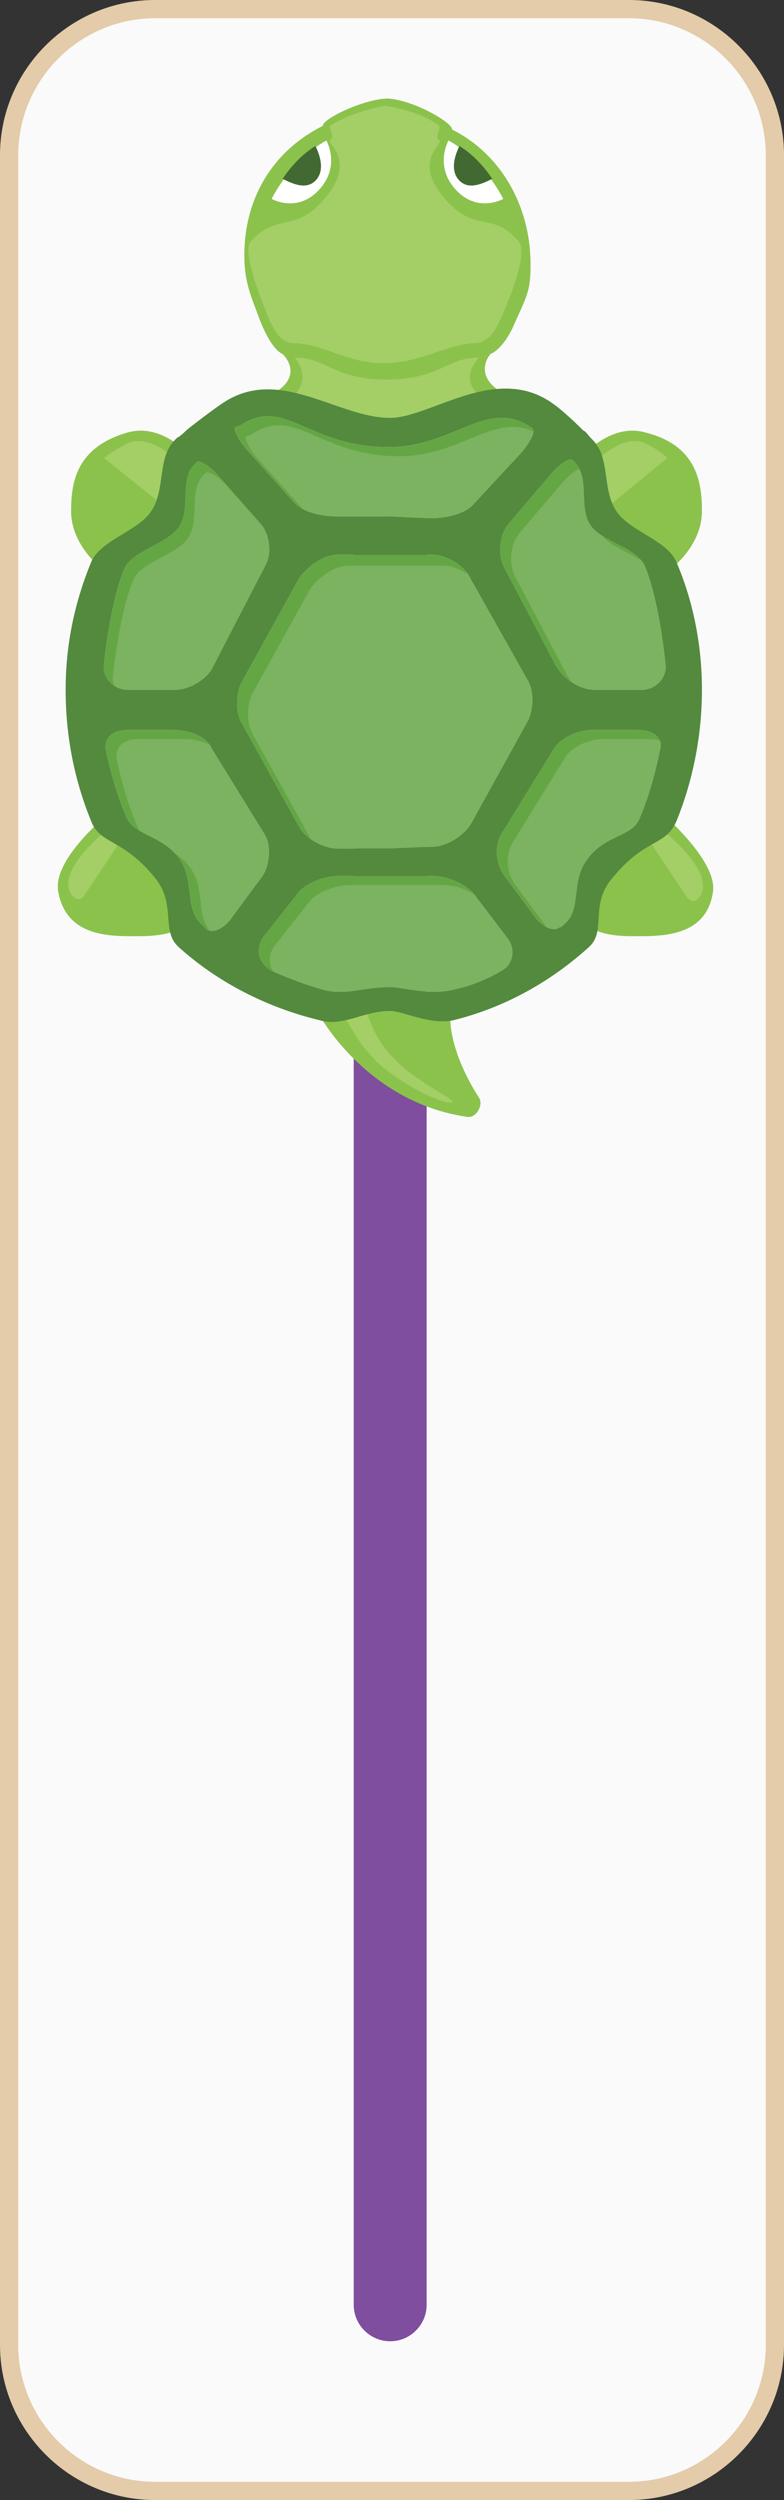<?xml version="1.0" encoding="utf-8"?>
<!-- Generator: Adobe Illustrator 19.0.1, SVG Export Plug-In . SVG Version: 6.00 Build 0)  -->
<svg version="1.1" id="Layer_1" xmlns="http://www.w3.org/2000/svg" xmlns:xlink="http://www.w3.org/1999/xlink" x="0px" y="0px"
	 width="43px" height="137px" viewBox="0 0 43 137" enable-background="new 0 0 43 137" xml:space="preserve">
<rect x="0" y="0" width="43" height="137" fill="#333333" stroke="none"/>
<g id="Layer_1_1_">
	<path fill="#FAFAFA" stroke="#E4CBA9" stroke-miterlimit="10" d="M42.5,128.5c0,4.4-3.6,8-8,8h-26c-4.4,0-8-3.6-8-8V8.5
		c0-4.4,3.6-8,8-8h26c4.4,0,8,3.6,8,8V128.5z"/>
	<path fill="#7F4E9F" d="M23.4,126.3c0,1.1-0.9,2-2,2l0,0c-1.1,0-2-0.9-2-2v-96c0-1.1,0.9-2,2-2l0,0c1.1,0,2,0.9,2,2V126.3z"/>
	<g id="Layer_3_2_">
		<g>
			<path fill="#8BC24C" d="M24.8,7.1C24.8,7.1,24.8,7,24.8,7.1c2.6,1.3,4.3,4.1,4.3,7.4c0,1.5-0.2,1.7-1,3.5c0,0-0.5,1.1-1.2,1.4
				l0,0l0,0c0,0-1,1.1,0.6,2.1c1.2,0.8-3.9,2.5-6.1,2.7c-2.2-0.2-7.5-1.9-6.3-2.7c1.6-1,0.4-2.1,0.4-2.1l0,0c-0.7-0.3-1.3-2-1.3-2
				c-0.4-1.1-0.8-1.9-0.8-3.4c0-3.3,1.7-5.8,4.3-7.1l0,0c0-0.4,2.3-1.5,3.6-1.5C22.7,5.5,24.8,6.7,24.8,7.1L24.8,7.1z M12.1,27.1
				c0,0-2.3-4.2-5.1-3.4c-2.8,0.8-3.1,2.7-3.1,4.3c0,2.3,2.4,3.7,2.4,3.7C7.8,29.2,12.1,27.1,12.1,27.1z M36.1,31.7
				c0,0,2.4-1.4,2.4-3.7c0-1.6-0.3-3.6-3.1-4.3c-2.8-0.8-5.1,3.4-5.1,3.4S34.6,29.2,36.1,31.7z M6.3,44.3c0,0-3.5,2.7-3.1,4.6
				c0.5,2.6,3.1,2.4,4.7,2.4c3.3-0.1,2.2-1.7,2.2-1.7S8,46.8,6.3,44.3z M32.2,49.6c0,0-1,1.6,2.2,1.7c1.6,0,4.3,0.2,4.7-2.4
				c0.3-1.8-3.1-4.6-3.1-4.6C34.3,46.8,32.2,49.6,32.2,49.6z M17.5,55.6c0,0,2.6,4.8,8.1,5.6c0.5,0.1,0.9-0.6,0.7-1
				c-1.8-2.8-1.6-4.6-1.6-4.6l-3.3-1.2L17.5,55.6z"/>
			<path fill="#A3CF66" d="M16,18.8c-0.6-0.1-0.9-0.6-1.2-1.2c-1.2-2.9-1.3-4-1.1-4.3c1.5-1.8,2.6-0.3,4.4-2.8
				c1.3-1.8-0.2-2.7,0-2.8c0.3-0.2-0.1-0.7,0-0.8c1.2-0.8,3-1.1,3-1.1s1.8,0.2,3,1.1c0.1,0.1-0.3,0.6,0,0.8c0.2,0.2-1.3,1,0,2.8
				c1.8,2.5,2.9,0.9,4.4,2.8c0.2,0.4,0.2,1.4-1.1,4.3c-0.3,0.6-0.5,1-1.2,1.2c-1.7,0-3,1.1-5.2,1.1C19,19.9,17.7,18.8,16,18.8z
				 M21.2,23.5c2.2,0.1,6.3-0.8,5.2-1.7c-1.4-1.2,0-2.2-0.2-2.2c-1.7,0-2.1,1.2-5,1.2s-3.3-1.2-5-1.2c-0.2-0.1,1.1,1-0.2,2.2
				C14.9,22.7,19,23.6,21.2,23.5z M10.2,28.7c0.8-0.9,1.5-1.3,1.5-1.3s-2.8-4-4.7-3.1c-0.6,0.3-0.9,0.5-1.3,0.8L10.2,28.7z
				 M36.6,25.1c-0.3-0.3-0.6-0.5-1.2-0.8c-1.8-0.9-4.7,3.1-4.7,3.1s0.7,0.5,1.5,1.3L36.6,25.1z M6.8,45.8c-0.7-0.8,0,0.4-0.6-0.6
				c0,0-3.2,2.4-2.3,3.8c0.1,0.1,0.4,0.5,0.7,0.1L6.8,45.8z M37.7,49.2c0.4,0.4,0.6,0,0.7-0.1c0.9-1.4-2.3-3.8-2.3-3.8
				c-0.6,0.9,0.1-0.2-0.6,0.6L37.7,49.2z M20.4,57.9c1,1.2,3.9,2.7,4.4,2.5c0.3-0.1-2-1.1-3.2-2.4c-1.4-1.4-1.6-3.1-1.6-3.1
				l-1.3,0.4C18.7,55.3,19.5,57,20.4,57.9z"/>
			<g id="shell">
				<g>
					<path fill="#64A644" d="M21.4,46.5h-2.9c-0.8,0-1.8-0.6-2.1-1.2l-3.1-5.6c-0.4-0.6-0.4-1.7,0-2.4l3.1-5.6
						c0.4-0.6,1.3-1.3,2.1-1.3h2.9h2.3c0.8,0,1.8,0.6,2.1,1.3l3.1,5.5c0.4,0.6,0.4,1.7,0,2.4l-3.1,5.6c-0.4,0.6-1.3,1.2-2.1,1.2
						L21.4,46.5"/>
					<path fill="#64A644" d="M21.4,28.3h-2.9c-0.8,0-1.9-0.2-2.4-0.8l-2.6-2.9c-0.5-0.6-0.7-1.1-0.6-1.2c0,0,0.1,0,0.3-0.1
						c2.4-1.6,3.7,1.2,8.1,1.2c3.6,0,5.4-2.7,7.8-1.1c0.2,0.1,0.1,0.1,0.1,0.1c0.2,0.1-0.1,0.7-0.6,1.3L26,27.6
						c-0.5,0.6-1.6,0.8-2.4,0.8L21.4,28.3L21.4,28.3z"/>
					<path fill="#64A644" d="M21.4,54.1c-1.5,0-2.5,0.5-3.8,0.1c-1.4-0.4-2.7-1-2.7-1c-0.7-0.4-0.9-1.1-0.5-1.8l1.9-2.4
						c0.4-0.6,1.5-1,2.3-1h2.9h2.2c0.8,0,1.8,0.4,2.3,1l1.9,2.5c0.4,0.6,0.2,1.4-0.4,1.7c0,0-1.1,0.7-2.5,1
						C23.6,54.6,22.1,54.1,21.4,54.1z"/>
					<path fill="#64A644" d="M30.2,26c0.5-0.6,1-0.9,1.2-0.8c0,0,0,0,0.1,0.1c0.9,0.9,0.2,2.5,0.9,3.5c0.6,0.9,2.6,1.2,3,2.3
						c0.8,2,1.1,5.3,1.1,5.3c0.1,0.7-0.5,1.4-1.3,1.4h-2.6c-0.8,0-1.7-0.6-2.1-1.3L27.6,31c-0.3-0.7-0.2-1.7,0.3-2.3L30.2,26z"/>
					<path fill="#64A644" d="M14.3,28.7c0.5,0.6,0.6,1.6,0.3,2.2l-2.9,5.6c-0.3,0.7-1.3,1.3-2.1,1.3H7c-0.8,0-1.4-0.7-1.3-1.4
						c0,0,0.3-3.2,1.1-5.2c0.4-1,2.4-1.4,3-2.3c0.7-1,0-2.7,0.9-3.5c0.1-0.1,0.1-0.1,0.1-0.1c0.1-0.1,0.7,0.2,1.2,0.8L14.3,28.7z"/>
					<path fill="#64A644" d="M14.5,45.7c0.4,0.6,0.3,1.7-0.1,2.3l-1.7,2.3c-0.4,0.6-1.1,0.9-1.4,0.6c0,0,0,0-0.3-0.3
						c-0.9-0.9-0.3-2.4-1.2-3.6c-1-1.3-2.5-1.2-2.9-2.3c-0.7-1.6-1.1-3.6-1.1-3.6C5.7,40.4,6.2,40,7,40h2.5c0.8,0,1.8,0.3,2.1,1
						L14.5,45.7z"/>
					<path fill="#64A644" d="M30.4,41c0.4-0.6,1.3-1,2.1-1H35c0.8,0,1.4,0.4,1.2,1.1c0,0-0.4,2.1-1.1,3.7c-0.4,1.1-1.9,0.9-2.9,2.3
						c-0.9,1.2-0.3,2.7-1.2,3.5c-0.3,0.3-0.3,0.2-0.3,0.2c-0.3,0.3-1,0-1.4-0.6l-1.7-2.3c-0.4-0.6-0.5-1.5-0.1-2.2L30.4,41z"/>
				</g>
				<g opacity="0.15">
					<path fill="#FFFFFF" d="M22,47.1h-2.9c-0.8,0-1.8-0.6-2.1-1.2l-3.1-5.6c-0.4-0.6-0.4-1.7,0-2.4l3.1-5.6
						c0.4-0.6,1.3-1.3,2.1-1.3H22h2.3c0.8,0,1.8,0.6,2.1,1.3l3.1,5.5c0.4,0.6,0.4,1.7,0,2.4l-3.1,5.6C26,46.4,25.1,47,24.3,47
						L22,47.1"/>
					<path fill="#FFFFFF" d="M22,28.8h-2.9c-0.8,0-1.9-0.2-2.4-0.8l-2.6-2.9c-0.5-0.6-0.7-1.1-0.6-1.2c0,0,0.1,0,0.3-0.1
						c2.4-1.6,3.7,1.2,8.1,1.2c3.6,0,5.4-2.7,7.8-1.1c0.2,0.1,0.1,0.1,0.1,0.1c0.2,0.1-0.1,0.7-0.6,1.3l-2.6,2.8
						c-0.5,0.6-1.6,0.8-2.4,0.8L22,28.8L22,28.8z"/>
					<path fill="#FFFFFF" d="M22,54.6c-1.5,0-2.5,0.5-3.8,0.1c-1.4-0.4-2.7-1-2.7-1c-0.7-0.4-0.9-1.1-0.5-1.8l1.9-2.4
						c0.4-0.6,1.5-1,2.3-1h2.9h2.2c0.8,0,1.8,0.4,2.3,1l1.9,2.5c0.4,0.6,0.2,1.4-0.4,1.7c0,0-1.1,0.7-2.5,1
						C24.2,55.1,22.7,54.6,22,54.6z"/>
					<path fill="#FFFFFF" d="M30.8,26.5c0.5-0.6,1-0.9,1.2-0.8c0,0,0,0,0.1,0.1c0.9,0.9,0.2,2.5,0.9,3.5c0.6,0.9,2.6,1.2,3,2.3
						c0.8,2,1.1,5.3,1.1,5.3c0.1,0.7-0.5,1.4-1.3,1.4h-2.6c-0.8,0-1.7-0.6-2.1-1.3l-2.9-5.5c-0.3-0.7-0.2-1.7,0.3-2.3L30.8,26.5z"/>
					<path fill="#FFFFFF" d="M14.8,29.3c0.5,0.6,0.6,1.6,0.3,2.2l-2.9,5.6c-0.3,0.7-1.3,1.3-2.1,1.3H7.5c-0.8,0-1.4-0.7-1.3-1.4
						c0,0,0.3-3.2,1.1-5.2c0.4-1,2.4-1.4,3-2.3c0.7-1,0-2.7,0.9-3.5c0.1-0.1,0.1-0.1,0.1-0.1c0.1-0.1,0.7,0.2,1.2,0.8L14.8,29.3z"/>
					<path fill="#FFFFFF" d="M15.1,46.2c0.4,0.6,0.3,1.7-0.1,2.3l-1.7,2.3c-0.4,0.6-1.1,0.9-1.4,0.6c0,0,0,0-0.3-0.3
						c-0.9-0.9-0.3-2.4-1.2-3.6c-1-1.3-2.5-1.2-2.9-2.3c-0.7-1.6-1.1-3.6-1.1-3.6c-0.1-0.7,0.4-1.1,1.2-1.1h2.5c0.8,0,1.8,0.3,2.1,1
						L15.1,46.2z"/>
					<path fill="#FFFFFF" d="M31,41.5c0.4-0.6,1.3-1,2.1-1h2.5c0.8,0,1.4,0.4,1.2,1.1c0,0-0.4,2.1-1.1,3.7c-0.4,1.1-1.9,0.9-2.9,2.3
						c-0.9,1.2-0.3,2.7-1.2,3.5c-0.3,0.3-0.3,0.2-0.3,0.2c-0.3,0.3-1,0-1.4-0.6l-1.7-2.3c-0.4-0.6-0.5-1.5-0.1-2.2L31,41.5z"/>
				</g>
				<path fill="#538A3E" d="M21.4,55.4c0.7,0,2.2,0.8,3.5,0.5c2.8-0.7,5.3-2.1,7.4-4c1-0.9,0-2.3,1.3-3.8c1.8-2.2,2.9-1.7,3.5-3.1
					c0.9-2.2,1.4-4.7,1.4-7.2s-0.5-4.9-1.4-7c-0.5-1.2-2.6-1.7-3.3-2.8c-0.8-1.2-0.3-2.9-1.3-3.9C32.4,24,32.4,24,32.4,24
					c-0.1-0.1-0.3-0.4-0.4-0.4c-0.1-0.1-1.1-1.1-1.7-1.5c-3.1-2.2-6.7,0.8-8.9,0.8c-2.9,0-6.1-2.9-9.2-0.8c-0.6,0.4-1.9,1.4-2,1.5
					S9.9,23.9,9.7,24c0,0,0,0-0.1,0.1c-1,1-0.5,2.7-1.3,3.9c-0.7,1.1-2.8,1.6-3.3,2.8c-0.9,2.2-1.4,4.5-1.4,7c0,2.6,0.5,5,1.4,7.2
					c0.5,1.3,1.7,0.9,3.5,3.1c1.2,1.5,0.3,2.9,1.3,3.8c2.1,1.9,4.8,3.3,7.7,4C18.8,56.3,19.9,55.4,21.4,55.4z M21.4,46.5h-2.9
					c-0.8,0-1.8-0.6-2.1-1.2l-3.1-5.6c-0.4-0.6-0.4-1.7,0-2.4l3.1-5.6c0.4-0.6,1.3-1.3,2.1-1.3h2.9h2.3c0.8,0,1.8,0.6,2.1,1.3
					l3.1,5.5c0.4,0.6,0.4,1.7,0,2.4l-3.1,5.6c-0.4,0.6-1.3,1.2-2.1,1.2L21.4,46.5 M21.4,28.3h-2.9c-0.8,0-1.9-0.2-2.4-0.8l-2.6-2.9
					c-0.5-0.6-0.7-1.1-0.6-1.2c0,0,0.1,0,0.3-0.1c2.4-1.6,3.7,1.2,8.1,1.2c3.6,0,5.4-2.7,7.8-1.1c0.2,0.1,0.1,0.1,0.1,0.1
					c0.2,0.1-0.1,0.7-0.6,1.3L26,27.6c-0.5,0.6-1.6,0.8-2.4,0.8L21.4,28.3L21.4,28.3z M21.4,54.1c-1.5,0-2.5,0.5-3.8,0.1
					c-1.4-0.4-2.7-1-2.7-1c-0.7-0.4-0.9-1.1-0.5-1.8l1.9-2.4c0.4-0.6,1.5-1,2.3-1h2.9h2.2c0.8,0,1.8,0.4,2.3,1l1.9,2.5
					c0.4,0.6,0.2,1.4-0.4,1.7c0,0-1.1,0.7-2.5,1C23.6,54.6,22.1,54.1,21.4,54.1z M30.2,26c0.5-0.6,1-0.9,1.2-0.8c0,0,0,0,0.1,0.1
					c0.9,0.9,0.2,2.5,0.9,3.5c0.6,0.9,2.6,1.2,3,2.3c0.8,2,1.1,5.3,1.1,5.3c0.1,0.7-0.5,1.4-1.3,1.4h-2.6c-0.8,0-1.7-0.6-2.1-1.3
					L27.6,31c-0.3-0.7-0.2-1.7,0.3-2.3L30.2,26z M14.3,28.7c0.5,0.6,0.6,1.6,0.3,2.2l-2.9,5.6c-0.3,0.7-1.3,1.3-2.1,1.3H7
					c-0.8,0-1.4-0.7-1.3-1.4c0,0,0.3-3.2,1.1-5.2c0.4-1,2.4-1.4,3-2.3c0.7-1,0-2.7,0.9-3.5c0.1-0.1,0.1-0.1,0.1-0.1
					c0.1-0.1,0.7,0.2,1.2,0.8L14.3,28.7z M14.5,45.7c0.4,0.6,0.3,1.7-0.1,2.3l-1.7,2.3c-0.4,0.6-1.1,0.9-1.4,0.6c0,0,0,0-0.3-0.3
					c-0.9-0.9-0.3-2.4-1.2-3.6c-1-1.3-2.5-1.2-2.9-2.3c-0.7-1.6-1.1-3.6-1.1-3.6C5.7,40.4,6.2,40,7,40h2.5c0.8,0,1.8,0.3,2.1,1
					L14.5,45.7z M30.4,41c0.4-0.6,1.3-1,2.1-1H35c0.8,0,1.4,0.4,1.2,1.1c0,0-0.4,2.1-1.1,3.7c-0.4,1.1-1.9,0.9-2.9,2.3
					c-0.9,1.2-0.3,2.7-1.2,3.5c-0.3,0.3-0.3,0.2-0.3,0.2c-0.3,0.3-1,0-1.4-0.6l-1.7-2.3c-0.4-0.6-0.5-1.5-0.1-2.2L30.4,41z"/>
			</g>
			<g id="eyes">
				<path id="eye_6_" fill="#FFFFFF" d="M24.6,7.7c0,0-0.8,1.4,0.4,2.7c1.2,1.3,2.6,0.5,2.6,0.5S26.6,8.8,24.6,7.7z"/>
				<path id="eye_7_" fill="#FFFFFF" d="M17.9,7.7c0,0,0.8,1.4-0.4,2.7c-1.2,1.3-2.6,0.5-2.6,0.5S15.9,8.8,17.9,7.7z"/>
				<path fill="#426932" d="M17.3,9.9c0.5-0.5,0.3-1.3,0-1.9c-0.8,0.5-1.4,1.2-1.8,1.8C16.1,10.1,16.8,10.4,17.3,9.9z"/>
				<path fill="#426932" d="M25.2,9.9c-0.5-0.5-0.3-1.3,0-1.9C26,8.5,26.6,9.2,27,9.8C26.4,10.1,25.7,10.4,25.2,9.9z"/>
			</g>
		</g>
	</g>
</g>
<g id="Layer_2">
</g>
</svg>
